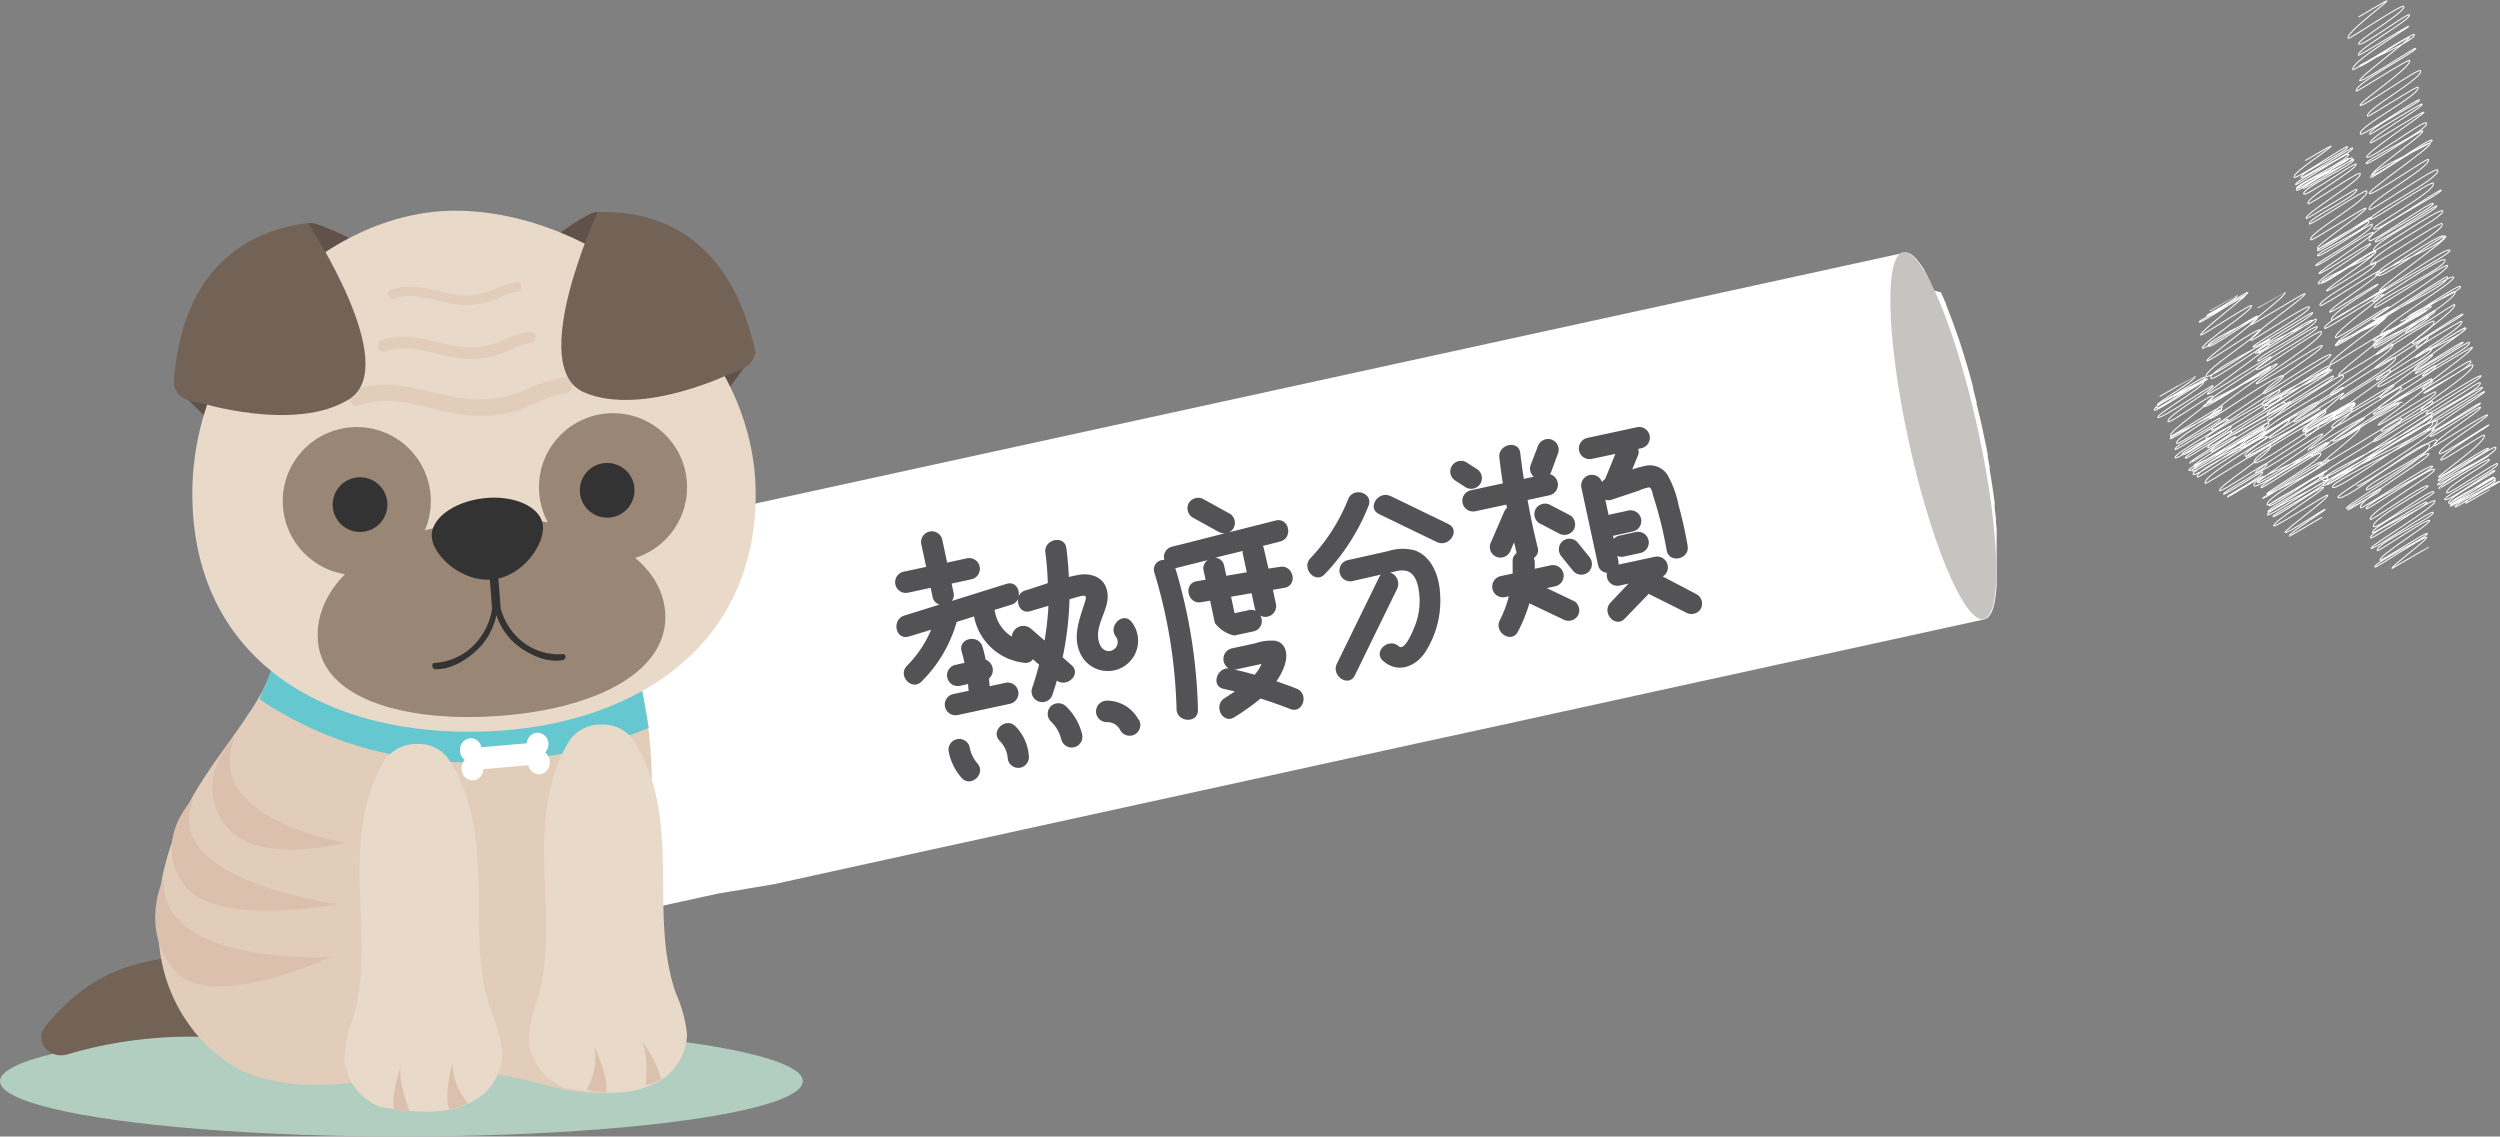 <svg xmlns="http://www.w3.org/2000/svg" viewBox="0 0 277.89 126.33"><rect x="0" y="0" width="277.89" height="126.33" fill="#808080" stroke="none"/><defs><style>.cls-1{fill:#b4b4b4;}.cls-2{fill:#fff;}.cls-3{fill:#c6c4c1;}.cls-4{fill:#b2cec0;}.cls-5{fill:#736357;}.cls-6{fill:#e2ccba;}.cls-7{fill:#dbc1ad;}.cls-8{fill:#65c8d0;}.cls-9{fill:#e8d9c8;}.cls-10{fill:#605249;}.cls-11{fill:#998675;}.cls-12{fill:#333;}.cls-13{fill:#535254;fill-rule:evenodd;}.cls-14{fill:none;stroke:#fff;stroke-linecap:round;stroke-linejoin:round;stroke-width:0.11px;}</style></defs><title>8</title><g id="圖層_2" data-name="圖層 2"><g id="圖層_1-2" data-name="圖層 1"><g id="_群組_" data-name="&lt;群組&gt;"><g id="_群組_2" data-name="&lt;群組&gt;"><path id="_路徑_" data-name="&lt;路徑&gt;" class="cls-1" d="M59.72,63.47c.79-5.38,4-1.71,7.15,8.2S72,94,71.16,99.35s-4,1.71-7.15-8.2S58.93,68.84,59.72,63.47Z"/></g><path id="_路徑_2" data-name="&lt;路徑&gt;" class="cls-2" d="M86,98.29l6.83-1.5,7.66-1.68,1.31-.29,22-4.81,2.27-.5L133,88l16.65-3.65,7.91-1.73,7-1.52,2.2-.48,22-4.82,1.3-.28,7.68-1.68,6.81-1.49,5.41-1.18,10.64-2.33c.56-.12,1-.92,1.21-2.46.06-.42.1-.88.13-1.38,0-.14,0-.29,0-.44q0-.6,0-1.26c0-.1,0-.18,0-.28s0-.12,0-.17c0-.29,0-.6,0-.9s0-.33,0-.5,0-.1,0-.15,0-.33,0-.49,0-.46,0-.71,0-.22,0-.33l0-.45c0-.15,0-.3,0-.46s-.05-.52-.08-.78l0-.29v-.12q-.06-.57-.14-1.16l0-.28,0-.35-.07-.53c-.05-.35-.1-.71-.16-1.07v-.06h0q-.09-.57-.18-1.14l-.09-.54-.06-.33,0-.28q-.1-.57-.21-1.16l0-.24-.06-.32-.12-.6q-.12-.58-.24-1.15v0l-.24-1.12-.14-.63-.08-.33-.06-.25q-.15-.64-.31-1.28l0-.18-.14-.54-.22-.87,0-.16c-.39-1.48-.81-2.94-1.26-4.34-.16-.5-.32-1-.48-1.44l-.15-.44-.33-.92-.08-.22-.06-.16c-.22-.59-.44-1.16-.66-1.69l0-.09-.09-.2q-.2-.47-.39-.9l-.08-.19L215,32.3l-.28-.58-.12-.24,0-.08-.21-.4-.15-.28,0-.06-.16-.28-.16-.28,0-.07-.15-.23-.14-.22-.07-.09-.14-.19-.11-.15-.09-.11-.13-.16-.08-.1-.12-.12-.12-.12,0,0-.16-.13-.09-.08,0,0a1.76,1.76,0,0,0-.27-.16h0a1.08,1.08,0,0,0-.25-.08h-.3L60.94,61c-.56.12-1,.92-1.21,2.46-.06.42-.1.89-.13,1.38,0,.14,0,.29,0,.44q0,.6,0,1.26c0,.1,0,.18,0,.27s0,.12,0,.17c0,.29,0,.6,0,.92s0,.32,0,.49,0,.1,0,.15,0,.34,0,.5,0,.46,0,.7,0,.22,0,.33l0,.46c0,.15,0,.3,0,.46s.05.51.08.77l0,.29v.12q.07.57.14,1.16l0,.28,0,.35.07.52q.08.54.16,1.08v.06q.09.57.18,1.14l.09.54.06.33,0,.28q.1.57.21,1.16l0,.25.06.31.12.6q.12.58.24,1.15v0l.24,1.12.14.63.07.32.06.25q.15.64.31,1.28l0,.18.13.52.23.88,0,.16c.39,1.48.81,2.94,1.26,4.34.16.5.32,1,.48,1.44l.15.44.33.92.08.22.06.16c.22.59.44,1.16.66,1.69l0,.09.09.2q.2.47.39.9l.09.2.07.14.28.57.12.25,0,.08.21.4.15.28,0,.06.16.28.16.28,0,.07.14.22.14.22.07.09.14.19.11.16.09.11.13.15.08.1.12.12.12.12,0,0,.16.13.09.08,0,0a1.71,1.71,0,0,0,.27.16h0a1.11,1.11,0,0,0,.26.08h.3l10.65-2.33Z"/><g id="_群組_3" data-name="&lt;群組&gt;"><path id="_路徑_3" data-name="&lt;路徑&gt;" class="cls-3" d="M210.3,30.49c.79-5.38,4-1.71,7.15,8.2s5.07,22.3,4.28,27.68-4,1.71-7.15-8.2S209.51,35.86,210.3,30.49Z"/></g></g><ellipse class="cls-4" cx="44.62" cy="120.18" rx="44.62" ry="6.15"/><path class="cls-5" d="M27.25,105.3c-2.91-.21-8.78,1.13-11.61,1.75a17.87,17.87,0,0,0-8.52,4.78A24.77,24.77,0,0,0,5,114.14c-1.25,1.56.44,3.66,2.48,3.06a48.26,48.26,0,0,1,18.35-1.74Z"/><path class="cls-6" d="M73.55,107.68C72,101.32,72.5,94.61,72.47,88S71.7,74.5,68.05,69.22l-36.56.44a22.5,22.5,0,0,1-3.85,9.66c-1.88,2.9-4.06,5.57-5.84,8.55-3.51,5.88-5.32,13.25-3.6,20,1.51,5.91,6.14,11,11.62,12.13,6.58,1.65,13.42-.57,20.2-.86a27,27,0,0,1,4.19.12,57.09,57.09,0,0,1,7,1.49c3.23.79,6.8,1.36,9.69-.36h0a8.17,8.17,0,0,0,3.77-6.79A23.62,23.62,0,0,0,73.55,107.68Z"/><path class="cls-7" d="M37.51,100.5s-20.2-2.64-15.9-11.86c0,0-4.66,4.39-1.32,9.49S37.51,100.5,37.51,100.5Z"/><path class="cls-7" d="M38.44,93.65S22.31,91.19,26.12,81.91c0,0-4.66,4.39-1.32,9.49S38.44,93.65,38.44,93.65Z"/><path class="cls-7" d="M36.76,106.38s-19.37,1.07-18.54-8.86c0,0-2.85,5.62,1.23,10.41C23.4,112.56,36.76,106.38,36.76,106.38Z"/><path class="cls-8" d="M72.11,80.89s-22.9,10.52-43.27-3.17l1.58-3.87,40.75,1.65Z"/><path class="cls-2" d="M51.66,84.47a1.32,1.32,0,0,1-.52-1,1.28,1.28,0,0,1,1.11-1.41,1.22,1.22,0,0,1,1.26,1l5.05-.44a1.26,1.26,0,0,1,1.1-1.17,1.24,1.24,0,0,1,1.3,1.2,1.36,1.36,0,0,1-.37,1,1.32,1.32,0,0,1,.52,1A1.28,1.28,0,0,1,60,86.06a1.22,1.22,0,0,1-1.27-1l-5,.44a1.26,1.26,0,0,1-1.11,1.24,1.24,1.24,0,0,1-1.3-1.2A1.36,1.36,0,0,1,51.66,84.47Z"/><path class="cls-9" d="M72.69,120.48h0A6.27,6.27,0,0,0,76.37,115a15.05,15.05,0,0,0-1.26-4.63c-1.7-5-1.29-10.24-1.45-15.41-.13-4.42-.8-9-3.33-12.81a4.14,4.14,0,0,0-3.51-1.61h0a4.18,4.18,0,0,0-3.5,1.74C60.85,86.27,60.4,91,60.48,95.5c.09,5.17.75,10.43-.71,15.46a15.05,15.05,0,0,0-1,4.68,6.27,6.27,0,0,0,3.91,5.24h0l.18.07.13,0C66.22,121.53,69.82,121.9,72.69,120.48Z"/><path class="cls-9" d="M52.22,122.58h0a6.27,6.27,0,0,0,3.65-5.42,15.05,15.05,0,0,0-1.26-4.63c-1.7-5-1.29-10.24-1.45-15.41-.13-4.42-.8-9-3.33-12.81a4.14,4.14,0,0,0-3.51-1.61h0a4.18,4.18,0,0,0-3.5,1.74c-2.47,3.95-2.92,8.68-2.85,13.18.09,5.17.75,10.43-.71,15.46a15.06,15.06,0,0,0-1,4.68A6.27,6.27,0,0,0,42.17,123h0l.18.07.13,0C45.75,123.64,49.35,124,52.22,122.58Z"/><path class="cls-7" d="M52,122.59a7,7,0,0,1-1.72-4.52s-.93,3.74-.35,5.22A5,5,0,0,0,52,122.59Z"/><path class="cls-7" d="M45.53,123.45s-1.26-3-1-4.76a12.36,12.36,0,0,0-.83,4.62A4.15,4.15,0,0,0,45.53,123.45Z"/><path class="cls-7" d="M65.23,121.1a7,7,0,0,0,.83-4.77s1.62,3.5,1.33,5.06A5,5,0,0,1,65.23,121.1Z"/><path class="cls-7" d="M71.79,120.61s.34-3.2-.43-4.85a12.36,12.36,0,0,1,2.14,4.18A4.15,4.15,0,0,1,71.79,120.61Z"/><path class="cls-10" d="M84,39.13l-3.74,5.07L61.5,26.41s4.22-3.12,4.94-2.84"/><path class="cls-10" d="M19.32,42.86l4.47,4.43L39.56,26.84s-4.65-2.44-5.32-2"/><path class="cls-9" d="M84,54.67c.16,17.55-14.13,26.52-31.42,26.67s-31-8.56-31.2-26.11,14.8-31.85,29.28-31.81C66,23.47,83.8,37.12,84,54.67Z"/><path class="cls-6" d="M62.78,43.75c-2.14.24-3.94,1.62-6,2.1a15.06,15.06,0,0,1-4.74.29c-4.08-.37-8-2.51-12.09-1.1-1.1.38-1.58-1.37-.48-1.74,3.72-1.28,7.08.06,10.77.77A13.77,13.77,0,0,0,58,43.52a18.32,18.32,0,0,1,4.75-1.58c1.15-.13,1.15,1.68,0,1.81Z"/><path class="cls-6" d="M58.92,38.14c-1.51.17-2.79,1.14-4.25,1.49a10.64,10.64,0,0,1-3.35.2c-2.88-.26-5.65-1.77-8.54-.78-.78.27-1.11-1-.34-1.23,2.63-.9,5,0,7.61.54A9.73,9.73,0,0,0,55.57,38a12.94,12.94,0,0,1,3.35-1.12c.82-.09.81,1.19,0,1.28Z"/><path class="cls-6" d="M57.42,32.43c-1.27.15-2.35,1-3.59,1.25a9,9,0,0,1-2.83.17c-2.43-.22-4.77-1.5-7.21-.66-.66.23-.94-.82-.29-1,2.22-.76,4.22,0,6.43.46a8.22,8.22,0,0,0,4.67-.32,10.93,10.93,0,0,1,2.83-.94c.69-.08.68,1,0,1.08Z"/><path class="cls-11" d="M35.34,71.29c.57,6.64,10.28,9.13,20.73,8.24s18.43-5,17.86-11.6S64.41,57,53.83,57.81C42.23,58.67,34.77,64.64,35.34,71.29Z"/><circle class="cls-11" cx="39.66" cy="55.7" r="8.23"/><circle class="cls-11" cx="68.14" cy="54.16" r="8.23"/><path class="cls-5" d="M66.44,23.57s-8,17.28-1.5,20.05S81.5,41.39,81.5,41.39s3-.57,2.3-3.06S80.41,23.2,66.44,23.57Z"/><path class="cls-5" d="M34.23,24.79S44.76,40.65,38.8,44.38s-16.7.35-16.7.35-3.05-.1-2.75-2.67S20.38,26.57,34.23,24.79Z"/><circle class="cls-12" cx="40.02" cy="56.09" r="3.04"/><circle class="cls-12" cx="67.49" cy="54.5" r="3.04"/><path class="cls-12" d="M60.35,58.41c.23,2-2.17,5.66-5.59,6S48.22,61.82,48,59.77s2.36-4,5.77-4.39S60.12,56.36,60.35,58.41Z"/><path class="cls-12" d="M48.33,73.69a6.68,6.68,0,0,0,4.79-2.48,7.31,7.31,0,0,0,1.58-3.55l-.31-4,.95-.07.31,4a7,7,0,0,0,1.89,3.27,6.46,6.46,0,0,0,5,1.85c.41-.07.44.6,0,.67-1.9.33-4.06-.74-5.46-2a7.24,7.24,0,0,1-1.9-3,7.57,7.57,0,0,1-1.61,3.3c-1.27,1.45-3.32,2.79-5.23,2.7C48,74.34,47.92,73.67,48.33,73.69Z"/><path class="cls-13" d="M125.79,69.15c-.91-1.23-2.66.39-1.76,1.61a1,1,0,0,1-.76,1.61c-.91,0-1.21-1-1.22-1.74,0-1.75,1.42-3.26,1-5-.35-1.52-1.87-2-3.24-1.71-.32.06-.64.13-1,.21q-.07-1.6-.28-3.2c-.2-1.52-2.53-1-2.33.5a32.46,32.46,0,0,1,.27,3.39c-.84.28-1.67.56-2.49.81a1.18,1.18,0,0,0-.75.63c.14-.78-.4-1.66-1.35-1.36L105.8,66.8a1.09,1.09,0,0,0,.19-.93l-.21-1,2.2-.48a1.19,1.19,0,0,0-.5-2.33l-2.2.48L104.74,60a1.19,1.19,0,0,0-2.33.5l.54,2.51-2.51.54a1.19,1.19,0,0,0,.5,2.33l2.51-.54.21,1a1.08,1.08,0,0,0,.78.86l-3.91,1.22c-1.45.45-1,2.78.5,2.33L103.5,70a12.53,12.53,0,0,1-2.68,4c-1.08,1.08.52,2.84,1.61,1.76a15.11,15.11,0,0,0,3.91-6.63l1.94-.61v.06a6.39,6.39,0,0,0,5.54,5.09,1,1,0,0,0,1-.39l.68.61c-.23.89-.49,1.77-.79,2.64a1.19,1.19,0,0,0,2.26.74c.18-.54.35-1.08.51-1.62,1.13.81,2.74-.71,1.64-1.7l-1-.89a35.55,35.55,0,0,0,.76-6.44c.38-.12.76-.24,1.14-.33.68-.16.8-.08.58.61-.65,2.06-1.55,4.21-.24,6.23a3.37,3.37,0,1,0,5.42-4Zm-11.2.73a1.29,1.29,0,0,0-2.12.88,4.06,4.06,0,0,1-1.86-2.69,1.3,1.3,0,0,0-.08-.27l1.9-.59a1.19,1.19,0,0,0,.75-.64c-.14.77.4,1.65,1.36,1.36l2-.59a33,33,0,0,1-.43,3.86Z"/><path class="cls-13" d="M111.75,75.9l-1.75.38c0-.28-.05-.57-.08-.85a1.24,1.24,0,0,0-.35-2.1q-.15-.71-.35-1.42c-.42-1.47-2.75-1-2.33.5q.18.63.32,1.27l-1,.22a1.19,1.19,0,0,0,.5,2.33l.91-.2c0,.25,0,.5.07.75l-1.73.37a1.19,1.19,0,0,0,.5,2.33l5.81-1.25A1.19,1.19,0,0,0,111.75,75.9Z"/><path class="cls-13" d="M108.64,84.85a3.68,3.68,0,0,1-.85-1.77,1.19,1.19,0,0,0-2.33.5,6.16,6.16,0,0,0,1.42,2.87C107.89,87.62,109.65,86,108.64,84.85Z"/><path class="cls-13" d="M112.88,80.74c-1.07-1.09-2.83.51-1.76,1.61a3.14,3.14,0,0,1,.91,2.07,1.2,1.2,0,0,0,1.41.91,1.22,1.22,0,0,0,.91-1.41A5.18,5.18,0,0,0,112.88,80.74Z"/><path class="cls-13" d="M118.52,78.54a1.22,1.22,0,0,0-1.68-.07,1.2,1.2,0,0,0-.07,1.68,4.07,4.07,0,0,1,1.19,2,1.19,1.19,0,0,0,2.33-.5A6.4,6.4,0,0,0,118.52,78.54Z"/><path class="cls-13" d="M126.56,80a4,4,0,0,0-3.47-2.12A1.22,1.22,0,0,0,121.83,79,1.2,1.2,0,0,0,123,80.27a1.59,1.59,0,0,1,1.5.85,1.19,1.19,0,1,0,2.11-1.1Z"/><path class="cls-13" d="M141.8,57.86l-5.19,1.31a1.13,1.13,0,0,0,.47-.41,1.2,1.2,0,0,0-.35-1.64l-2.91-1.61a1.22,1.22,0,0,0-1.64.35,1.2,1.2,0,0,0,.35,1.64l2.91,1.61a1.35,1.35,0,0,0,.73.17l-5.9,1.49a1.18,1.18,0,0,0-.85,1.48,1.06,1.06,0,0,0-1.11,1.38,57,57,0,0,1,2.47,15.16c0,1.52,2.41,1.67,2.38.13a59.34,59.34,0,0,0-2.52-15.79h0l.14,0,3.47-.87a1.08,1.08,0,0,0-.46,1.18l.22,1-1,.17c-1.51.26-1,2.59.5,2.33l1-.17.53,2.48a3.64,3.64,0,0,0,2.16,1.39l2.14-.46a1.17,1.17,0,0,0,.75-1.75,1.2,1.2,0,0,0,1.74-1.29l-.34-1.58,1.29-.22c1.51-.26,1-2.59-.5-2.33L141,63.2,140.49,61a1.27,1.27,0,0,0-.11-.32l1.92-.49C143.78,59.81,143.29,57.48,141.8,57.86Zm-3.67,3.38a1.32,1.32,0,0,0,0,.25l.46,2.12-2.28.39-.24-1.11a1.08,1.08,0,0,0-1-.9Zm-.9,6.92-.39-1.83,2.28-.39.36,1.67a1.29,1.29,0,0,0,.1.29,1.13,1.13,0,0,0-.76-.08Z"/><path class="cls-13" d="M144.13,76.55q-1.12-.44-2.25-.82a7.29,7.29,0,0,0,.87-1.64c.41-1.09.37-2.58-1-2.87a5.62,5.62,0,0,0-2.24.29l-2.62.57a1.21,1.21,0,0,0-.31,2.21c-1.34-.07-2,2-.53,2.29l1.21.28-1.15.75c-1.28.82-.19,2.94,1.1,2.11a26.32,26.32,0,0,0,2.91-2.07q1.67.52,3.29,1.16C144.82,79.38,145.55,77.12,144.13,76.55Zm-6.9-2.13.13,0,2.86-.62a4.48,4.48,0,0,1-.32.64,6.74,6.74,0,0,1-.44.56Q138.36,74.68,137.23,74.43Z"/><path class="cls-13" d="M149.86,55.48a20.55,20.55,0,0,1-4.22,6.59c-1,1.1.55,2.87,1.61,1.76a23.6,23.6,0,0,0,4.87-7.6C152.69,54.8,150.43,54.06,149.86,55.48Z"/><path class="cls-13" d="M161,58.25l-6.43-3.11c-1.36-.66-2.67,1.33-1.29,2l6.43,3.11C161.08,60.91,162.39,58.92,161,58.25Z"/><path class="cls-13" d="M157.3,61.19a5.23,5.23,0,0,0-3,.07l-4.47,1a1.19,1.19,0,0,0,.5,2.33l3.17-.72a1.21,1.21,0,0,0-.2.29l-4.7,9.62c-.66,1.36,1.33,2.67,2,1.29l4.7-9.62a1.32,1.32,0,0,0-.78-1.81l.72-.16c1.34-.28,2,.26,2.35,1.56a7.53,7.53,0,0,1-.1,3.91c-.09.34-1.23,3.54-2,2.89-1.13-1-2.9.58-1.76,1.61,1.6,1.44,3.62.7,4.72-1a10.59,10.59,0,0,0,1.61-6.65C159.94,64,159.15,61.88,157.3,61.19Z"/><path class="cls-13" d="M164.17,52.14l-1.12-.72a1.19,1.19,0,1,0-1.29,2l1.12.72a1.19,1.19,0,1,0,1.29-2Z"/><path class="cls-13" d="M174.55,57.29l-2.17-1.13a1.22,1.22,0,0,0-1.64.35,1.2,1.2,0,0,0,.35,1.64l2.17,1.13a1.22,1.22,0,0,0,1.64-.35A1.2,1.2,0,0,0,174.55,57.29Z"/><path class="cls-13" d="M173.2,50.35a1.2,1.2,0,0,0-.76-1.5,1.22,1.22,0,0,0-1.5.76l-.81,2.11a1.2,1.2,0,0,0,.35,1.27l-1.1.24q-.22-1.43-.39-2.86c-.18-1.52-2.5-1-2.33.5q.17,1.43.39,2.86l-3.56.77a1.19,1.19,0,0,0,.5,2.33l3.45-.74.07.35a1.5,1.5,0,0,0-.33.48l-1.52,3.51a1.2,1.2,0,0,0,.76,1.5,1.22,1.22,0,0,0,1.5-.76l.38-.89c.08.36.17.72.26,1.08a1.37,1.37,0,0,0,0,.15,1,1,0,0,0-.42.89c0,.45,0,.91,0,1.35l-1.33.29a1.19,1.19,0,0,0,.5,2.33l.41-.09a12.92,12.92,0,0,1-1,2.65c-.7,1.35,1.3,2.65,2,1.29A16.91,16.91,0,0,0,170,67.06l3.72,1.77a1.23,1.23,0,0,0,1.64-.35,1.2,1.2,0,0,0-.35-1.64l-3.08-1.47.94-.2a1.19,1.19,0,0,0-.5-2.33l-1.77.38c0-.23,0-.47,0-.7a1.26,1.26,0,0,0-.11-.5,1,1,0,0,0,.43-1.17q-.65-2.62-1.12-5.27l2.49-.54a1.21,1.21,0,0,0,0-2.33,1.37,1.37,0,0,0,.13-.25Z"/><path class="cls-13" d="M176.65,61.89l-1.32-1.63a1.2,1.2,0,0,0-1.68-.07,1.22,1.22,0,0,0-.07,1.68l1.32,1.63a1.2,1.2,0,0,0,1.68.07A1.22,1.22,0,0,0,176.65,61.89Z"/><path class="cls-13" d="M188.63,66.08l-3.8-2a1.2,1.2,0,0,0-.84-2.2l-4.09.88a1.26,1.26,0,0,0,0-.38l-.13-.59a1.14,1.14,0,0,0,.72.08l1.84-.4a1.19,1.19,0,0,0-.5-2.33l-1.84.4a1.2,1.2,0,0,0-.62.37l-.07-.35,2.2-.48a1.19,1.19,0,0,0-.5-2.33l-2.2.48-.36-1.69a1,1,0,0,0,.72,0l3-1a4.51,4.51,0,0,1,1.17-.37c.28.08.37.76.45,1a44.1,44.1,0,0,1,1.48,6c.27,1.51,2.59,1,2.33-.5a45,45,0,0,0-1-4.48,11.22,11.22,0,0,0-1.24-3.4,2.32,2.32,0,0,0-2.5-1,13.94,13.94,0,0,0-1.42.39l.66-1.6a1,1,0,0,0,0-.68l.36-.08a1.19,1.19,0,0,0-.5-2.33l-5.51,1.19a1.19,1.19,0,0,0,.5,2.33l2.62-.56-1.15,2.81a1.18,1.18,0,0,0-.34.32,1.19,1.19,0,0,0-2.29.63l1.85,8.57a1.08,1.08,0,0,0,1,.89,1.18,1.18,0,0,0,1.39,1.42l1-.22L179,67c-1,1.1.55,2.87,1.61,1.76L183.27,66l.11.07,4,2a1.22,1.22,0,0,0,1.64-.35A1.2,1.2,0,0,0,188.63,66.08Z"/><path class="cls-14" d="M256.27,17.83s2.84-1.66,2.85-1.64c.15.25-4.39,3-4.1,3.52.16.28,5.81-3.59,5.91-3.41.28.48-5.43,2.93-5.14,3.43.11.19,5.66-3.42,5.72-3.3.29.5-6.61,3.63-6.33,4.11.06.1,5.73-3.66,5.88-3.39.29.51-6,3.46-5.79,3.78s5.72-3.44,5.78-3.34c.24.41-6.12,3-5.79,3.55.18.32,6-3.88,6.21-3.58.29.5-5.74,2.84-5.43,3.38.09.16,5.54-3.33,5.59-3.23.29.5-5.92,3.21-5.54,3.87.18.32,5.67-3.57,5.8-3.35.29.51-5.7,3.77-5.34,4.4.15.26,5.6-3.68,5.8-3.35.37.65-6.3,4.5-6,5,.08.14,5.53-3.38,5.61-3.24.37.64-5.58,3.31-5.26,3.86.11.19,6.24-3.93,6.38-3.68.49.86-6.63,4.74-6.23,5.44.12.2,6-3.69,6.14-3.54.19.32-5.6,4.12-5.39,4.48s5.91-3.62,6-3.46-6.14,3.41-6,3.71,5.62-3.5,5.73-3.31c.39.67-5.93,3.54-5.73,3.88s6-3.71,6.08-3.51c.41.71-6.42,4.35-6.27,4.61s6.17-4,6.36-3.67-6.14,4.33-6,4.55,5.65-3.47,5.74-3.32c.2.34-6.11,3.94-5.81,4.46.18.31,6.21-4,6.38-3.68.4.69-6.32,3-6,3.57.19.32,5.81-3.79,6-3.46s-5.59,4.14-5.47,4.35S264,29,264.08,29.11c.47.81-6.58,4.17-6.19,4.85.16.27,6.44-4.05,6.59-3.8.3.51-5.73,4.15-5.51,4.53.11.19,5.29-3.26,5.38-3.1s-5.56,3.31-5.18,4c.14.24,5.9-3.69,6-3.48s-7.15,3.76-6.78,4.4c.13.23,6.42-4,6.53-3.77s-5.62,4.22-5.3,4.79c.15.26,5.79-3.62,5.91-3.41s-6,3.63-5.75,4.07c.07.12,5.42-3.33,5.51-3.18.35.6-5.83,2.86-5.56,3.33.15.25,5-3.14,5.14-3,.36.62-5.58,2.53-5.26,3.09.11.19,5.57-3.42,5.66-3.27.19.33-6.58,4.85-6.26,5.4.08.14,6.51-4.11,6.66-3.85s-5.89,4.65-5.71,5,6-3.58,6-3.48c.51.88-7.24,5.11-6.91,5.67.16.28,7-4.56,7.21-4.16.43.75-6.31,4.35-6.14,4.66.07.13,5.42-3.52,5.59-3.23.37.64-6.8,4.73-6.36,5.49.12.21,6.65-4.08,6.75-3.9.32.55-7.26,4.12-6.9,4.75.24.42,7.59-4.72,7.74-4.47.38.66-7.89,5.57-7.61,6,.18.31,7.08-4.7,7.35-4.24s-6.82,3.74-6.69,4c.26.45,6.77-4.52,7-4.06"/><path class="cls-14" d="M240.09,44.06S244,41.78,244,41.8c.22.39-4.29,3-4.2,3.19s5.2-3.32,5.34-3.08c.26.44-5.77,2.82-5.41,3.45.12.21,5.49-3.51,5.64-3.25s-6.26,2.83-5.88,3.49c.13.22,5.37-3.25,5.44-3.14.25.43-5.27,3.6-5.08,3.94s6.06-3.68,6.14-3.54c.2.35-5.29,3.41-5,4,.17.3,4.78-3.08,4.92-2.84.38.65-5,3.84-4.63,4.48.05.09,5.63-3.49,5.73-3.31.35.61-6,3.25-5.77,3.58.1.18,5.61-3.46,5.71-3.29.2.35-5.32,3.2-5,3.8.15.26,4.74-2.94,4.83-2.79.34.58-5.32,3-5,3.49.07.12,5.79-3.54,5.87-3.39.29.5-6.15,3.82-5.87,4.3.17.29,5.49-3.38,5.58-3.22s-5,2.48-4.81,2.85,5.32-3.39,5.45-3.15c.27.47-5.32,3.17-5.09,3.57.1.17,5-3.18,5.15-3,.29.51-4.81,3.29-4.66,3.55,0,.08,5-3.15,5.11-2.95s-4.82,3-4.66,3.27S252,46.7,252.19,47c.51.89-9.16,4.81-8.89,5.28s8.19-5.12,8.36-4.82-8.27,4.35-8,4.88,7.69-5.06,8-4.6c.37.64-8.26,4.41-7.89,5,.26.45,7.75-5,8-4.59.31.53-8,4-7.52,4.89.11.19,7.47-5,7.77-4.49.14.24-7.36,4.38-6.9,5.18.11.18,7.08-4.51,7.26-4.19.4.7-5.93,4.53-5.66,5,.15.25,5.16-3.2,5.26-3,.3.51-5,3.1-4.82,3.4.07.13,4.29-2.59,4.34-2.51.28.49-4,2.67-3.93,2.8s3.91-2.38,4-2.29"/><path class="cls-14" d="M245.67,34.53s3-1.74,3-1.73c.24.41-3.47,2.16-3.38,2.32s4.5-2.73,4.56-2.63c.22.39-5.54,3.08-5.4,3.31s5.09-3.13,5.17-3-5.14,4.11-5,4.44c.1.17,5.52-3.5,5.66-3.27.26.45-5.72,4.31-5.47,4.73.15.27,6-3.78,6.17-3.56s-5.84,2.75-5.51,3.34c.21.36,5.28-3.38,5.43-3.13s-5.74,4.49-5.59,4.75,5.72-3.79,5.93-3.42-6.35,4.52-6,5.14c.26.45,7-4.29,7.08-4.09s-7,3.54-6.57,4.31c.25.43,6.32-4.14,6.53-3.77s-7.07,5.28-6.92,5.53,7-4.42,7.13-4.12-7.4,4.72-7.16,5.13,7-4.25,7.07-4.08c.34.59-7.7,4.06-7.47,4.46s8.08-5,8.2-4.74-7.9,5.32-7.48,6.06c.17.3,7.83-5.28,8.16-4.71s-8.22,5.6-8,6,7.34-4.89,7.62-4.4-8.5,4.85-8.22,5.34,8.29-5.06,8.41-4.86c.47.81-8.56,5.32-8.22,5.9.13.23,8.29-5.54,8.62-5s-8.72,4.59-8.24,5.41c.11.19,6-3.62,6.06-3.5"/><path class="cls-14" d="M248.26,48.3c.05.09,6.29-3.82,6.37-3.68.22.38-5.93,4.75-5.71,5.13s6.18-3.92,6.33-3.65-6,3-5.77,3.39,4.89-3,5-2.87c.32.56-5.22,3.54-4.93,4.06s8.92-5.37,9-5.21c.33.58-9.19,4.7-8.8,5.37.23.41,8.53-5.52,8.79-5.07s-8.47,4.72-7.94,5.64c.32.56,7-4.42,7.14-4.12.35.61-7.21,4.82-7,5.24s7.29-4.53,7.43-4.29c.23.39-7.37,5.16-7.23,5.42s7.62-4.64,7.72-4.46c.53.93-8.66,3.84-8.11,4.8.29.5,8.21-4.94,8.3-4.79.22.38-7.79,4.51-7.52,5,.11.19,6.43-4.18,6.63-3.83.38.66-6.11,4.33-6,4.54s5.87-3.93,6.11-3.53c.4.69-6.68,3.8-6.56,4s7.15-4.61,7.36-4.25-7.29,4.2-6.85,5c.12.21,6.48-4,6.61-3.81s-6.57,3.53-6.38,3.87,5.75-3.84,6-3.45-6.36,3.79-6.15,4.16c.06.11,6.43-4.24,6.66-3.84.34.59-7,3.63-6.71,4.18.15.26,6.31-3.91,6.42-3.71.26.45-6,3.65-5.82,3.88s5.47-3.51,5.62-3.24-5.76,3.87-5.53,4.28c.14.23,5.88-3.56,6-3.44.21.36-4.88,3.93-4.74,4.17s4.4-2.68,4.47-2.58-4.2,2.71-4,3c0,.06,3.61-2.14,3.64-2.1"/><path class="cls-14" d="M251,34.2s3-1.74,3-1.73c.23.4-4,3.34-3.84,3.65.06.11,6-3.63,6.05-3.49.21.36-6.29,4.66-6,5.23.07.12,6.29-4.09,6.49-3.75.3.53-6.42,4.21-6.27,4.47s6.52-4,6.64-3.83c.23.39-6.67,4-6.34,4.52.13.23,6.12-4,6.31-3.65s-6.36,2.88-6,3.55c.21.37,6.34-3.86,6.42-3.71.43.75-6.79,4.18-6.5,4.68.11.2,6.44-4.12,6.61-3.82.28.48-7,4.25-6.75,4.72s7-4.6,7.21-4.16c.43.75-7.41,5.5-7.25,5.77s7.19-4.52,7.35-4.24c.26.45-6.88,4.71-6.51,5.35.12.2,7.23-4.75,7.48-4.32S251,44.21,251.5,45c.23.4,7.29-4.72,7.51-4.33s-7.48,3.67-7.07,4.39c.26.44,6.89-4.29,7-4.06.42.73-7.77,3.59-7.27,4.46.15.26,7.26-4.81,7.53-4.35.16.27-7.41,4.52-7.18,4.92s7.24-4.44,7.35-4.24c.31.53-7.63,4.43-7.38,4.88s8.19-5.44,8.5-4.91c.44.76-9.32,5.51-8.81,6.4.05.09,5.8-3.75,6-3.45.29.51-5.62,3.57-5.38,4,.1.17,5.57-3.35,5.63-3.25"/><path class="cls-14" d="M262,54c.18.31,8.59-5.52,8.83-5.1.57,1-8.18,4.88-7.8,5.54.19.33,6.7-4.45,6.95-4s-8.08,5.17-7.59,6c.14.24,7.76-5,8-4.61s-7.7,4.17-7.37,4.73c.12.22,7.33-4.83,7.59-4.38s-7.54,4.84-7.13,5.55c.14.24,6.16-4.16,6.42-3.71.13.23-6.51,3.75-6.07,4.52.24.41,6.47-4.32,6.72-3.88s-7.18,3.94-6.82,4.57c.07.12,5.9-3.55,6-3.44.32.55-6.58,3.35-6.22,4,.15.27,6.92-4.5,7.14-4.12.32.56-7.27,5-7.1,5.28s6.73-4.32,6.92-4c.29.5-6.63,3.53-6.21,4.27.08.14,5.62-3.7,5.81-3.36s-5.79,3.94-5.51,4.43c.08.13,5.15-3.2,5.25-3,.22.38-6.09,3.28-5.82,3.75.08.14,5.6-3.56,5.74-3.31s-4,3.26-3.84,3.46c0,0,4-2.36,4.05-2.34"/><path class="cls-14" d="M255.06,46.21c.11.19,5.29-3.39,5.43-3.14s-5.8,3.28-5.49,3.81c.14.24,5.48-3.3,5.54-3.2s-4.68,4-4.58,4.17,5.13-3.17,5.22-3S255.61,47.4,256,48c.16.27,5.6-3.41,5.68-3.28s-5.7,2.73-5.39,3.26c.08.14,5.43-3.28,5.49-3.17.37.65-5.56,3.05-5.47,3.22s5.27-3.39,5.42-3.13-5.82,2.92-5.48,3.5c.15.26,5.11-3.17,5.2-3,.35.61-5,4.4-4.9,4.65,0,.08,6.13-3.86,6.27-3.62s-6.18,4-6,4.26,5.43-3.28,5.49-3.17c.27.47-4.43,3.85-4.28,4.11s8.76-5.35,8.89-5.13c.5.87-9.4,6-9.07,6.58.53.92,12.28-7.56,12.48-7.21.62,1.08-12.55,6.78-12.15,7.48.57,1,11.88-7.48,12.15-7,.55,1-12.49,6.9-12.07,7.62.24.41,11.76-7.68,12.15-7,.57,1-12.14,6.24-11.76,6.89.17.3,11.87-7.73,12.25-7.07.64,1.11-12,6.66-11.63,7.36s10.88-7.22,11.29-6.52-10.9,7.28-10.69,7.64c.51.88,9.64-6.76,10.15-5.86.67,1.16-9.47,6.71-9.22,7.14,0,.07,3.74-2.38,3.84-2.22.24.42-3.77,2.16-3.65,2.37,0,0,3.31-1.95,3.32-1.92"/><path class="cls-14" d="M266.87,35.66c.13.23,6.44-4.13,6.62-3.82.32.55-6.31,3.06-6,3.69,0,.08,5.28-3.33,5.4-3.12.4.7-5.66,4.23-5.47,4.56s5.37-3.23,5.43-3.13c.33.57-4.89,4-4.7,4.32s5.48-3.48,5.62-3.24-5.55,3.14-5.21,3.72c.07.12,5-3.08,5.08-2.93.35.61-5.15,3.69-5,3.88s5.3-3.36,5.43-3.14c.32.56-5.69,3.11-5.59,3.28s5.48-3.52,5.63-3.25-6.07,4.24-5.79,4.73c.12.21,5.35-3.38,5.47-3.16s-5.46,3.2-5.31,3.45,5.84-3.64,6-3.44c.33.58-5.44,3.31-5.2,3.74.07.12,5.47-3.32,5.54-3.2.2.35-5.71,4.41-5.57,4.65s5.23-3.39,5.39-3.11c.35.61-5.34,3.38-5.23,3.57s5.31-3.41,5.45-3.15c.42.73-6,4.58-5.72,5.06.07.11,6.48-4.13,6.65-3.84s-6.31,3.86-6.1,4.22,5.86-3.71,6-3.46c.4.69-6.49,3.89-6.27,4.28.05.09,6.4-3.94,6.5-3.76.21.37-5.73,3.57-5.57,3.84s5.74-3.56,5.84-3.37-6.14,3.93-5.87,4.41c.14.24,5.3-3.31,5.4-3.12s-5.77,3.39-5.6,3.68,5.49-3.43,5.6-3.24c.21.36-5.46,3.76-5.15,4.3.07.12,5.8-3.68,5.94-3.43s-5.67,3.75-5.36,4.29c.18.31,5.46-3.3,5.52-3.19s-5.63,3.41-5.35,3.91c.12.21,4.73-2.95,4.82-2.78.4.7-5.2,4.51-5.09,4.69s5.42-3.47,5.56-3.21-5.75,3.3-5.59,3.57,6.23-4,6.39-3.69c.44.77-6.69,3.73-6.44,4.18.12.21,5.61-3.41,5.68-3.28s-5.79,3.27-5.54,3.71c0,.08,5.42-3.54,5.6-3.23s-5.08,3.09-4.74,3.68c.17.29,5.51-3.47,5.64-3.25.32.55-6.08,3.6-5.86,4s5.44-3.45,5.58-3.22-5.46,3.07-5.14,3.62c.11.18,4.88-3.08,5-2.88s-5.1,2.52-4.83,3c.08.15,4.89-3.11,5-2.9.24.42-5.13,2.95-5,3.11s4.94-3,5-2.9c.3.52-4.66,2.58-4.45,3,.09.15,4.86-3,4.93-2.85s-4,2-3.73,2.44c0,0,2.61-1.52,2.62-1.51"/><path class="cls-14" d="M262.21,1.87S265.35,0,265.35.06c.1.17-4.68,3.61-4.33,4.21.09.15,6-3.88,6.17-3.56.34.59-5.28,3.77-5,4.18s5.47-3.52,5.63-3.25c.3.51-6,3.92-5.66,4.5.07.12,5.54-3.34,5.6-3.23S261.09,7,261.54,7.76c.06.11,6.7-4.15,6.82-3.94.37.64-6.25,3.31-6.11,3.55s5.44-3.4,5.55-3.2-5.68,4.5-5.51,4.79,6.15-3.73,6.23-3.6c.2.35-7,4-6.6,4.77.06.1,5.8-3.62,5.92-3.42.38.65-5.68,4.68-5.49,5s6.51-4.2,6.7-3.87c.46.8-6.28,4.38-5.88,5.08.08.14,5.5-3.42,5.6-3.23.46.8-6.84,4.45-6.4,5.21.2.35,6.41-4.06,6.57-3.79s-5.87,3.22-5.53,3.82c.06.1,5.74-3.53,5.83-3.37.2.34-6.07,3.79-5.75,4.34.07.13,5.84-3.61,5.95-3.43s-6.58,4.56-6.36,5,6.41-4.18,6.62-3.82c.47.82-6.93,4.12-6.69,4.54.15.26,6.19-3.83,6.3-3.64.21.37-5.88,4.51-5.65,4.9s6.45-4.27,6.69-3.86-7.24,3.41-6.81,4.15c.08.14,6.36-4.19,6.58-3.8s-7,5.24-6.76,5.58,6.45-4,6.57-3.8c.46.79-7,4.78-6.58,5.57.17.29,7.38-4.8,7.61-4.4.51.89-7.81,4.93-7.48,5.51.12.2,6.84-4.37,7-4.05.49.85-6.88,4.69-6.63,5.11s7.39-4.51,7.5-4.33c.21.37-8.52,4.63-8,5.61.24.42,6.92-4.49,7.13-4.12s-6.66,3.91-6.47,4.25,6.74-4.13,6.85-4c.27.46-7.45,4.16-7,5,.13.22,7.4-4.9,7.67-4.43.39.67-8.51,5-8,6,.15.26,7.75-4.9,7.93-4.58.48.83-7.73,5.1-7.36,5.75.11.19,7.29-4.87,7.57-4.37.48.84-7.62,3.82-7.31,4.36s7.3-4.72,7.52-4.34-7.56,5.76-7.38,6.06,7.51-5,7.82-4.51-9,4.94-8.55,5.71c.12.21,7.71-5.17,8-4.63.46.8-8.21,4.64-7.82,5.3.13.22,7.94-5,8.12-4.69.31.54-8.41,5.76-8.25,6,.27.46,8.1-4.93,8.21-4.74.53.92-8.45,4.74-8.19,5.19.13.23,8.6-5.66,8.9-5.14s-8.57,5.64-8.09,6.47c.16.28,5.41-3.56,5.6-3.23s-6.6,3.49-6.41,3.83,5.78-3.69,5.93-3.43-6.34,3.3-5.92,4c.17.3,6.74-4.06,6.81-3.93.36.62-7.14,3.41-6.73,4.12.17.3,6-3.66,6.07-3.5.2.34-6,3.93-5.85,4.26.09.15,6.23-4,6.39-3.69.46.8-6.7,4.93-6.54,5.22s5.71-3.67,5.88-3.39c.28.49-5.89,4.47-5.75,4.71s6-3.9,6.17-3.56c.42.72-6.22,3.84-6,4.26s6-3.65,6.1-3.52c.19.33-6.11,4.29-5.84,4.76.09.16,6.11-3.66,6.17-3.56.36.62-6.62,4.3-6.3,4.86.11.19,5.75-3.56,5.86-3.38.29.51-6.73,3.49-6.47,3.94.1.18,6.53-3.9,6.58-3.8.29.51-6.21,4.79-6.06,5s6.26-3.93,6.4-3.69c.38.66-6.31,3.75-6,4.36.18.31,5.52-3.54,5.68-3.28.33.58-6.88,3.83-6.54,4.41.17.29,5.92-3.62,6-3.47"/></g></g></svg>
